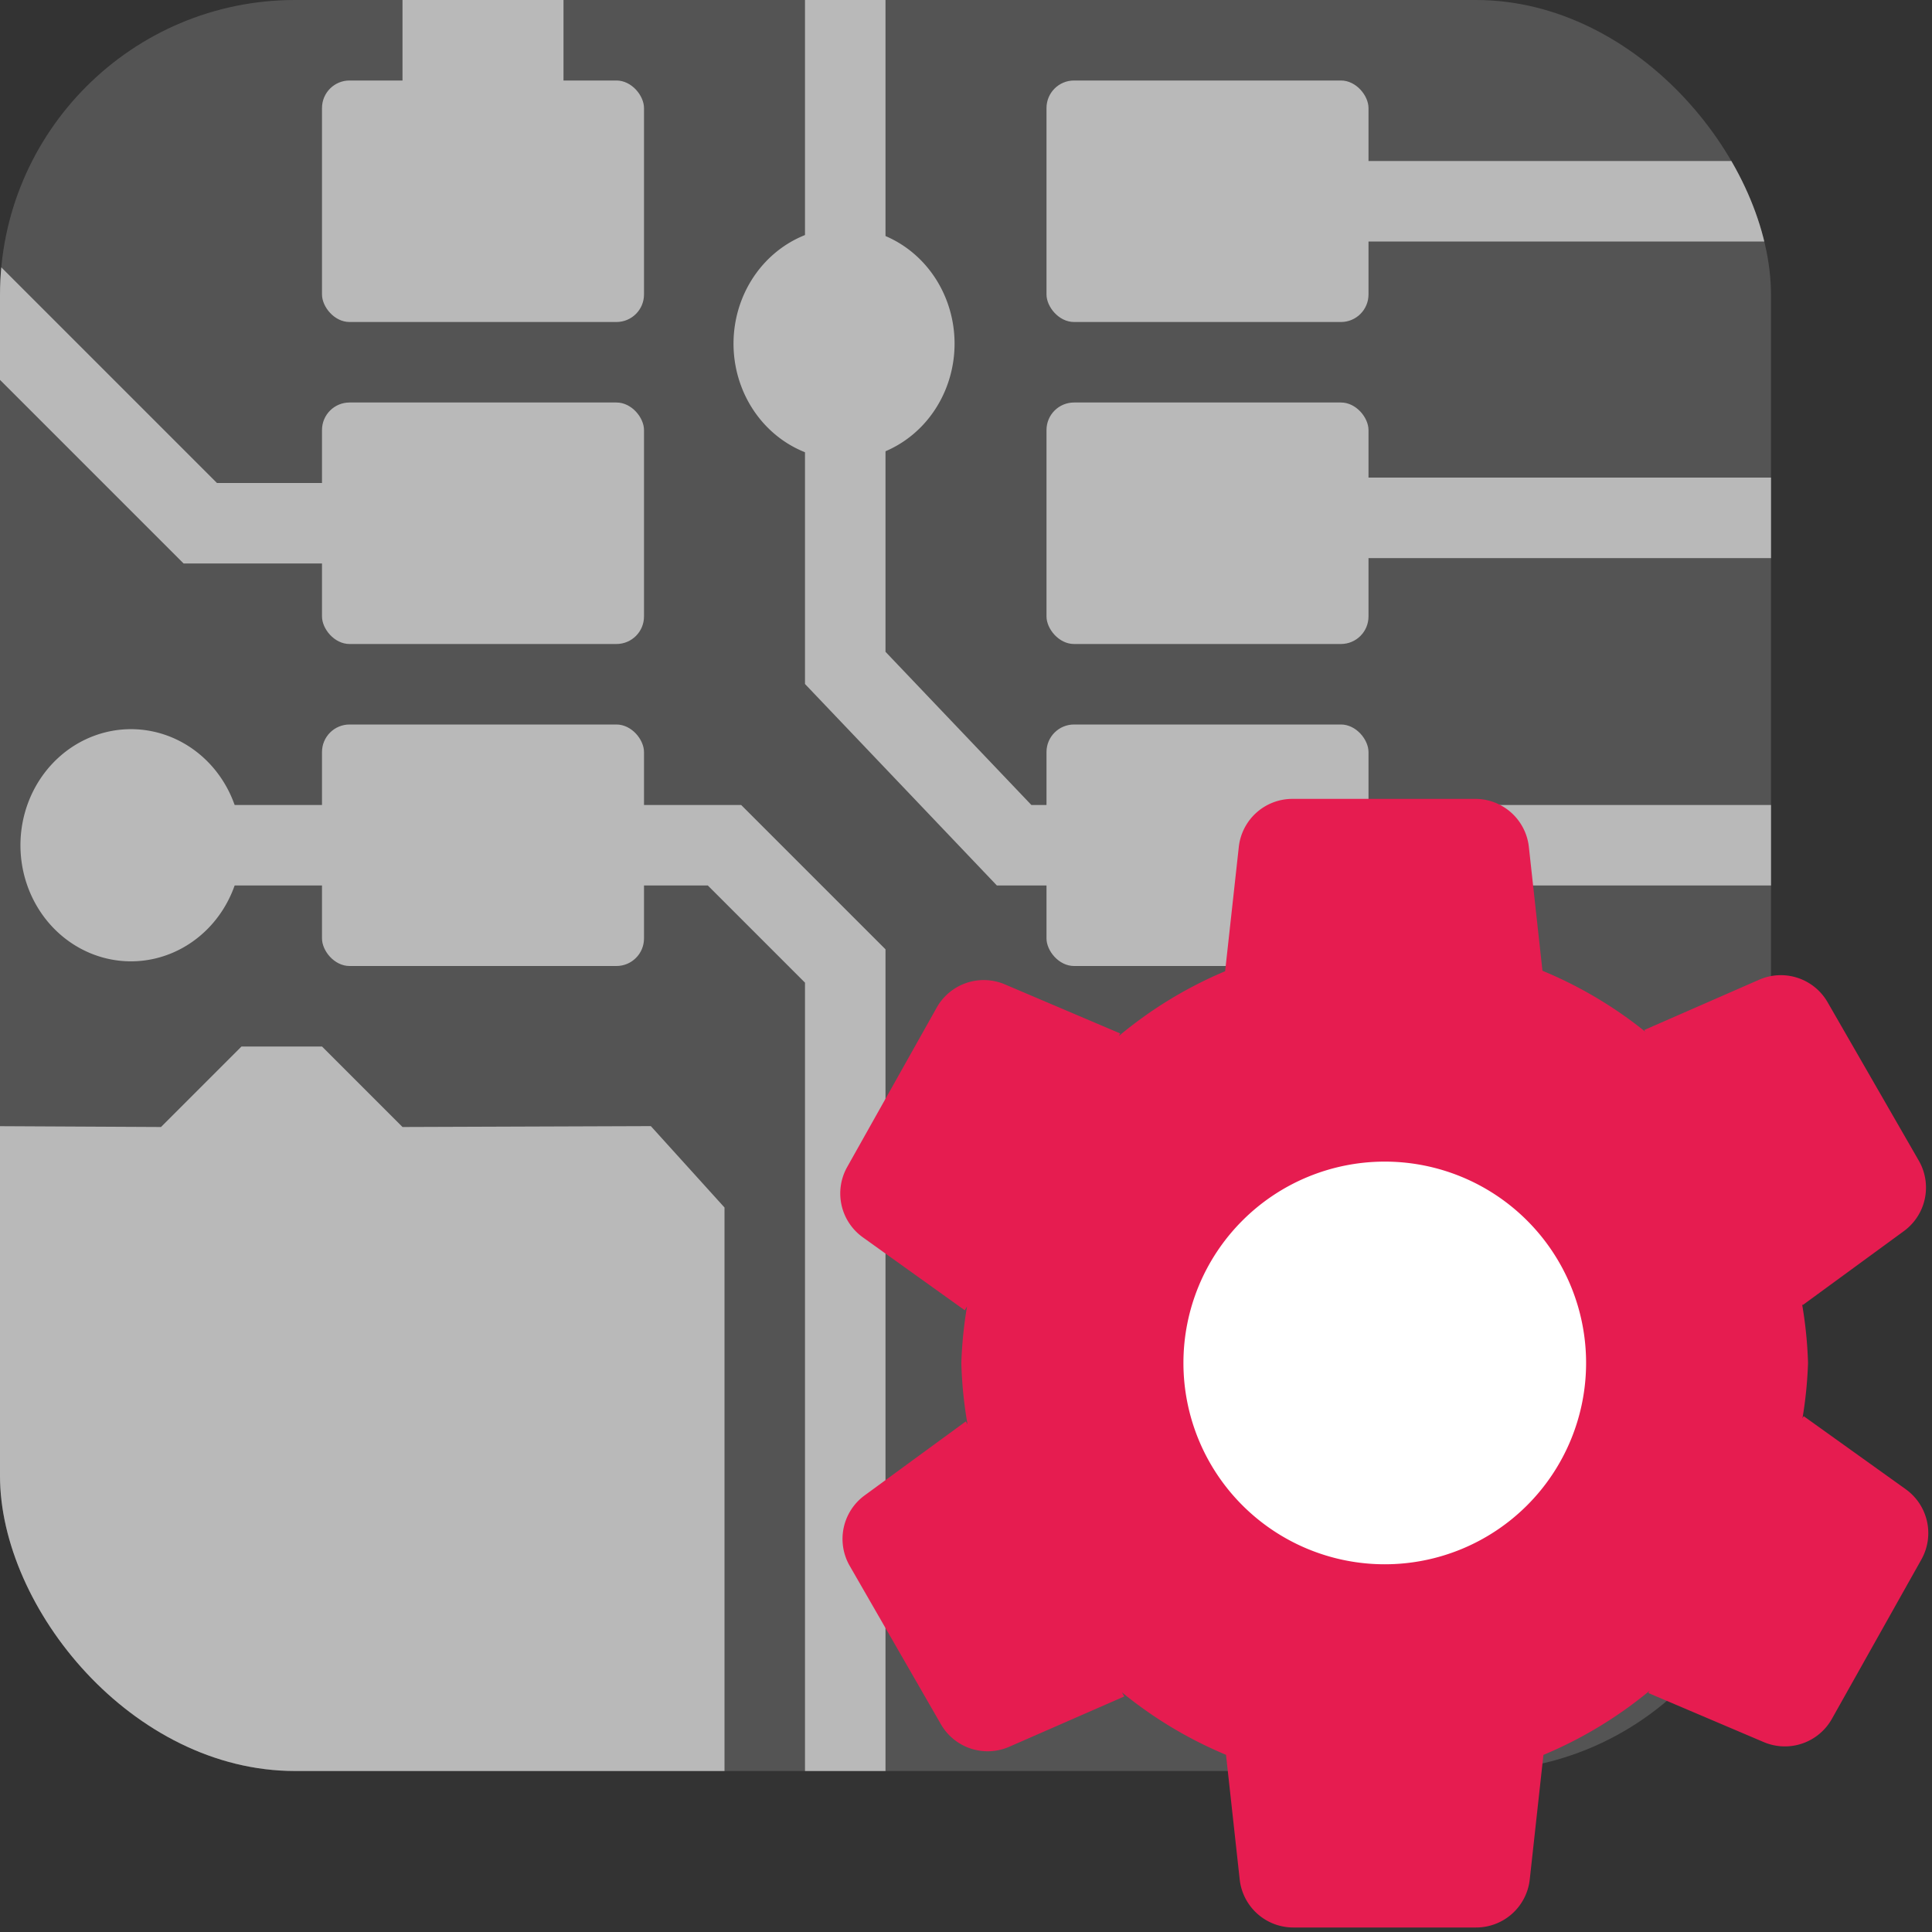<?xml version="1.0" encoding="UTF-8" standalone="no"?>
<svg
   xmlns:dc="http://purl.org/dc/elements/1.1/"
   xmlns:cc="http://creativecommons.org/ns#"
   xmlns:rdf="http://www.w3.org/1999/02/22-rdf-syntax-ns#"
   xmlns:svg="http://www.w3.org/2000/svg"
   xmlns="http://www.w3.org/2000/svg"
   xmlns:sodipodi="http://sodipodi.sourceforge.net/DTD/sodipodi-0.dtd"
   xmlns:inkscape="http://www.inkscape.org/namespaces/inkscape"
   id="Слой_1"
   data-name="Слой 1"
   viewBox="0 0 24 24"
   version="1.1"
   sodipodi:docname="gerber_job_file.svg"
   inkscape:version="1.0.1 (3bc2e813f5, 2020-09-07)">
  <rect x="0" y="0" width="24" height="24" fill="#333333" stroke="none"/>
  <sodipodi:namedview
     pagecolor="#ffffff"
     bordercolor="#666666"
     borderopacity="1"
     objecttolerance="10"
     gridtolerance="10"
     guidetolerance="10"
     inkscape:pageopacity="0"
     inkscape:pageshadow="2"
     inkscape:window-width="2692"
     inkscape:window-height="1955"
     id="namedview30"
     showgrid="true"
     inkscape:zoom="32"
     inkscape:cx="10.113324"
     inkscape:cy="13.74137"
     inkscape:window-x="0"
     inkscape:window-y="37"
     inkscape:window-maximized="0"
     inkscape:document-rotation="0"
     inkscape:current-layer="Слой_1">
    <inkscape:grid
       type="xygrid"
       id="grid_kicad"
       spacingx="0.5"
       spacingy="0.5"
       color="#9999ff"
       opacity="0.13"
       empspacing="2" />
  </sodipodi:namedview>
  <defs
     id="defs25591">
    <style
       id="style25589">.cls-1{fill:#545454;}.cls-2{fill:#b9b9b9;}.cls-3{fill:#1a81c4;}.cls-4{fill:#e61c50;}.cls-5{fill:#fff;}</style>
    <clipPath
       clipPathUnits="userSpaceOnUse"
       id="clipPath942">
      <rect
         class="cls-1"
         x="0"
         y="0"
         width="22"
         height="22"
         rx="3.666"
         id="rect944"
         style="stroke-width:1" />
    </clipPath>
    <clipPath
       clipPathUnits="userSpaceOnUse"
       id="clipPath946">
      <rect
         class="cls-1"
         x="1.099"
         y="-0.141"
         width="48.064"
         height="45.76"
         rx="8.01"
         id="rect948"
         style="stroke-width:1" />
    </clipPath>
    <clipPath
       clipPathUnits="userSpaceOnUse"
       id="clipPath950">
      <rect
         class="cls-1"
         x="0"
         y="0"
         width="22"
         height="22"
         rx="3.666"
         id="rect952"
         style="stroke-width:1" />
    </clipPath>
    <clipPath
       clipPathUnits="userSpaceOnUse"
       id="clipPath954">
      <rect
         class="cls-1"
         x="0"
         y="0"
         width="22"
         height="22"
         rx="3.666"
         id="rect956"
         style="stroke-width:1" />
    </clipPath>
    <clipPath
       clipPathUnits="userSpaceOnUse"
       id="clipPath958">
      <rect
         class="cls-1"
         x="0"
         y="0"
         width="22"
         height="22"
         rx="3.666"
         id="rect960"
         style="stroke-width:1" />
    </clipPath>
    <clipPath
       clipPathUnits="userSpaceOnUse"
       id="clipPath962">
      <rect
         class="cls-1"
         x="0"
         y="0"
         width="22"
         height="22"
         rx="3.666"
         id="rect964"
         style="stroke-width:1" />
    </clipPath>
    <clipPath
       clipPathUnits="userSpaceOnUse"
       id="clipPath966">
      <rect
         class="cls-1"
         x="0"
         y="0"
         width="22"
         height="22"
         rx="3.666"
         id="rect968"
         style="stroke-width:1" />
    </clipPath>
    <clipPath
       clipPathUnits="userSpaceOnUse"
       id="clipPath970">
      <rect
         class="cls-1"
         x="0"
         y="0"
         width="22"
         height="22"
         rx="3.666"
         id="rect972"
         style="stroke-width:1" />
    </clipPath>
    <clipPath
       clipPathUnits="userSpaceOnUse"
       id="clipPath974">
      <rect
         class="cls-1"
         x="0"
         y="0"
         width="22"
         height="22"
         rx="3.666"
         id="rect976"
         style="stroke-width:1" />
    </clipPath>
    <clipPath
       clipPathUnits="userSpaceOnUse"
       id="clipPath978">
      <rect
         class="cls-1"
         x="0"
         y="0"
         width="22"
         height="22"
         rx="3.666"
         id="rect980"
         style="stroke-width:1" />
    </clipPath>
    <clipPath
       clipPathUnits="userSpaceOnUse"
       id="clipPath982">
      <rect
         class="cls-1"
         x="0"
         y="0"
         width="22"
         height="22"
         rx="3.666"
         id="rect984"
         style="stroke-width:1" />
    </clipPath>
    <clipPath
       clipPathUnits="userSpaceOnUse"
       id="clipPath986">
      <rect
         class="cls-1"
         x="0"
         y="0"
         width="22"
         height="22"
         rx="3.666"
         id="rect988"
         style="stroke-width:1" />
    </clipPath>
    <clipPath
       clipPathUnits="userSpaceOnUse"
       id="clipPath990">
      <rect
         class="cls-1"
         x="0"
         y="0"
         width="22"
         height="22"
         rx="3.666"
         id="rect992"
         style="stroke-width:1" />
    </clipPath>
    <clipPath
       clipPathUnits="userSpaceOnUse"
       id="clipPath994">
      <rect
         class="cls-1"
         x="0"
         y="0"
         width="22"
         height="22"
         rx="3.666"
         id="rect996"
         style="stroke-width:1" />
    </clipPath>
    <clipPath
       clipPathUnits="userSpaceOnUse"
       id="clipPath998">
      <rect
         class="cls-1"
         x="0"
         y="0"
         width="22"
         height="22"
         rx="3.666"
         id="rect1000"
         style="stroke-width:1" />
    </clipPath>
    <clipPath
       clipPathUnits="userSpaceOnUse"
       id="clipPath1002">
      <rect
         class="cls-1"
         x="0"
         y="0"
         width="22"
         height="22"
         rx="3.666"
         id="rect1004"
         style="stroke-width:1" />
    </clipPath>
    <clipPath
       clipPathUnits="userSpaceOnUse"
       id="clipPath1006">
      <rect
         class="cls-1"
         x="0"
         y="0"
         width="22"
         height="22"
         rx="3.666"
         id="rect1008"
         style="stroke-width:1" />
    </clipPath>
    <clipPath
       clipPathUnits="userSpaceOnUse"
       id="clipPath1010">
      <rect
         class="cls-1"
         x="0"
         y="0"
         width="22"
         height="22"
         rx="3.666"
         id="rect1012"
         style="stroke-width:1" />
    </clipPath>
    <clipPath
       clipPathUnits="userSpaceOnUse"
       id="clipPath1014">
      <rect
         class="cls-1"
         x="0"
         y="0"
         width="22"
         height="22"
         rx="3.666"
         id="rect1016"
         style="stroke-width:1" />
    </clipPath>
  </defs>
  <title
     id="title25593">load_gerber</title>
  <rect
     class="cls-1"
     x="0"
     y="0"
     width="22"
     height="22"
     rx="3.666"
     id="rect2402"
     style="stroke-width:1"
     clip-path="url(#clipPath1014)" />
  <rect
     class="cls-2"
     x="4"
     y="5"
     width="4"
     height="3"
     id="rect1676"
     style="stroke-width:1"
     ry="0.342"
     clip-path="url(#clipPath1010)" />
  <path
     class="cls-2"
     d="M 11.858,4.269 A 1.373,1.442 0 1 1 10.485,2.827 1.373,1.442 0 0 1 11.858,4.269 Z"
     id="path1706"
     style="stroke-width:1"
     clip-path="url(#clipPath1006)" />
  <rect
     class="cls-2"
     x="4"
     y="1"
     width="4"
     height="3"
     id="rect2278"
     style="stroke-width:1"
     ry="0.342"
     clip-path="url(#clipPath1002)" />
  <rect
     class="cls-2"
     x="4"
     y="9"
     width="4"
     height="3"
     id="rect2282"
     style="stroke-width:1"
     ry="0.342"
     clip-path="url(#clipPath998)" />
  <rect
     class="cls-2"
     x="13"
     y="5"
     width="4"
     height="3"
     id="rect2284"
     style="stroke-width:1"
     ry="0.342"
     clip-path="url(#clipPath994)" />
  <rect
     class="cls-2"
     x="13"
     y="1"
     width="4"
     height="3"
     id="rect2286"
     style="stroke-width:1"
     ry="0.342"
     clip-path="url(#clipPath990)" />
  <rect
     class="cls-2"
     x="13"
     y="9"
     width="4"
     height="3"
     id="rect2290"
     style="stroke-width:1"
     ry="0.342"
     clip-path="url(#clipPath986)" />
  <path
     style="fill:none;stroke:#b9b9b9;stroke-width:1;stroke-linecap:butt;stroke-linejoin:miter;stroke-miterlimit:4;stroke-dasharray:none;stroke-opacity:1"
     d="M 10.5,-2.24 V 8.297 L 12.598,10.5 h 2.022"
     id="path2292"
     clip-path="url(#clipPath982)"
     sodipodi:nodetypes="cccc" />
  <path
     style="fill:none;stroke:#b9b9b9;stroke-width:1;stroke-linecap:butt;stroke-linejoin:miter;stroke-miterlimit:4;stroke-dasharray:none;stroke-opacity:1"
     d="M 5.975,10.5 H 1.398"
     id="path2294"
     clip-path="url(#clipPath978)" />
  <path
     style="fill:none;stroke:#b9b9b9;stroke-width:1;stroke-linecap:butt;stroke-linejoin:miter;stroke-miterlimit:4;stroke-dasharray:none;stroke-opacity:1"
     d="M 6.5,6.5 H 2.488 l -3.75,-3.75"
     id="path2296"
     clip-path="url(#clipPath974)"
     sodipodi:nodetypes="ccc" />
  <path
     style="fill:none;stroke:#b9b9b9;stroke-width:2;stroke-linecap:butt;stroke-linejoin:miter;stroke-miterlimit:4;stroke-dasharray:none;stroke-opacity:1"
     d="M 6,1.728 V -2.772"
     id="path2298"
     clip-path="url(#clipPath970)" />
  <path
     style="fill:none;stroke:#b9b9b9;stroke-width:1;stroke-linecap:butt;stroke-linejoin:miter;stroke-miterlimit:4;stroke-dasharray:none;stroke-opacity:1"
     d="m 15,2.5 h 7.438"
     id="path2300"
     clip-path="url(#clipPath966)"
     sodipodi:nodetypes="cc" />
  <path
     style="fill:none;stroke:#b9b9b9;stroke-width:1;stroke-linecap:butt;stroke-linejoin:miter;stroke-miterlimit:4;stroke-dasharray:none;stroke-opacity:1"
     d="M 15.062,6.433 H 22.5"
     id="path2302"
     clip-path="url(#clipPath962)"
     sodipodi:nodetypes="cc" />
  <path
     style="fill:none;stroke:#b9b9b9;stroke-width:1;stroke-linecap:butt;stroke-linejoin:miter;stroke-miterlimit:4;stroke-dasharray:none;stroke-opacity:1"
     d="M 14.49,10.5 H 22.5"
     id="path2304"
     clip-path="url(#clipPath958)"
     sodipodi:nodetypes="cc" />
  <path
     class="cls-2"
     d="M 3,10.5 A 1.373,1.442 0 1 1 1.627,9.058 1.373,1.442 0 0 1 3,10.5 Z"
     id="path1710"
     style="stroke-width:1"
     clip-path="url(#clipPath954)" />
  <path
     style="fill:#b9b9b9;fill-opacity:1;stroke:none;stroke-width:1px;stroke-linecap:butt;stroke-linejoin:miter;stroke-opacity:1"
     d="m 2,14 -2.154,-0.011 v 9.35 H 9 V 15 L 8.085,13.989 5,14 4,13 H 3"
     id="path2312"
     clip-path="url(#clipPath950)"
     sodipodi:nodetypes="ccccccccc" />
  <g
     id="g3168"
     transform="matrix(0.458,0,0,0.481,-12.003,0.068)"
     style="stroke-width:2.132"
     clip-path="url(#clipPath946)" />
  <path
     style="fill:none;stroke:#b9b9b9;stroke-width:1;stroke-linecap:butt;stroke-linejoin:miter;stroke-miterlimit:4;stroke-dasharray:none;stroke-opacity:1"
     d="M 7.169,10.5 H 9 l 1.5,1.5 v 11"
     id="path3158"
     clip-path="url(#clipPath942)"
     sodipodi:nodetypes="cccc" />
  <g
     id="g843"
     transform="matrix(1,0,0,1,-2.034,-1.926)"
     style="display:inline;stroke-width:1">
    <path
       class="cls-1"
       d="m 23.284,18.488 a 4.067,4.067 0 1 1 -4.067,-4.066 4.067,4.067 0 0 1 4.067,4.066 z"
       id="path11"
       style="fill:#ffffff;stroke-width:1" />
    <path
       class="cls-4"
       d="m 25.707,20.425 -1.267,-0.907 -0.015,0.027 a 5.198,5.198 0 0 0 0.069,-0.688 5.203,5.203 0 0 0 -0.074,-0.731 l 0.007,0.013 1.258,-0.92 a 0.67,0.67 0 0 0 0.185,-0.875 l -1.133,-1.968 a 0.67,0.67 0 0 0 -0.849,-0.28 l -1.428,0.625 0.012,0.021 a 5.221,5.221 0 0 0 -1.277,-0.757 l -0.169,-1.539 a 0.67,0.67 0 0 0 -0.666,-0.596 h -2.271 a 0.67,0.67 0 0 0 -0.666,0.596 l -0.17,1.545 a 5.219,5.219 0 0 0 -1.321,0.805 l 0.018,-0.032 -1.434,-0.61 a 0.67,0.67 0 0 0 -0.846,0.289 l -1.112,1.98 a 0.67,0.67 0 0 0 0.194,0.873 l 1.267,0.907 0.028,-0.049 a 5.214,5.214 0 0 0 -0.071,0.704 5.21,5.21 0 0 0 0.077,0.762 l -0.021,-0.037 -1.258,0.92 a 0.67,0.67 0 0 0 -0.185,0.874 l 1.133,1.968 a 0.67,0.67 0 0 0 0.849,0.28 L 16,23 15.971,22.949 a 5.22,5.22 0 0 0 1.293,0.776 l 0.17,1.549 a 0.67,0.67 0 0 0 0.666,0.596 h 2.271 a 0.67,0.67 0 0 0 0.666,-0.596 l 0.17,-1.548 a 5.219,5.219 0 0 0 1.318,-0.796 l -0.015,0.027 1.434,0.61 a 0.67,0.67 0 0 0 0.846,-0.288 l 1.112,-1.98 a 0.67,0.67 0 0 0 -0.194,-0.873 z M 19.236,21.358 a 2.501,2.501 0 1 1 2.501,-2.501 2.501,2.501 0 0 1 -2.501,2.501 z"
       id="path25"
       style="fill:#e61c50;stroke-width:1" />
  </g>
</svg>
